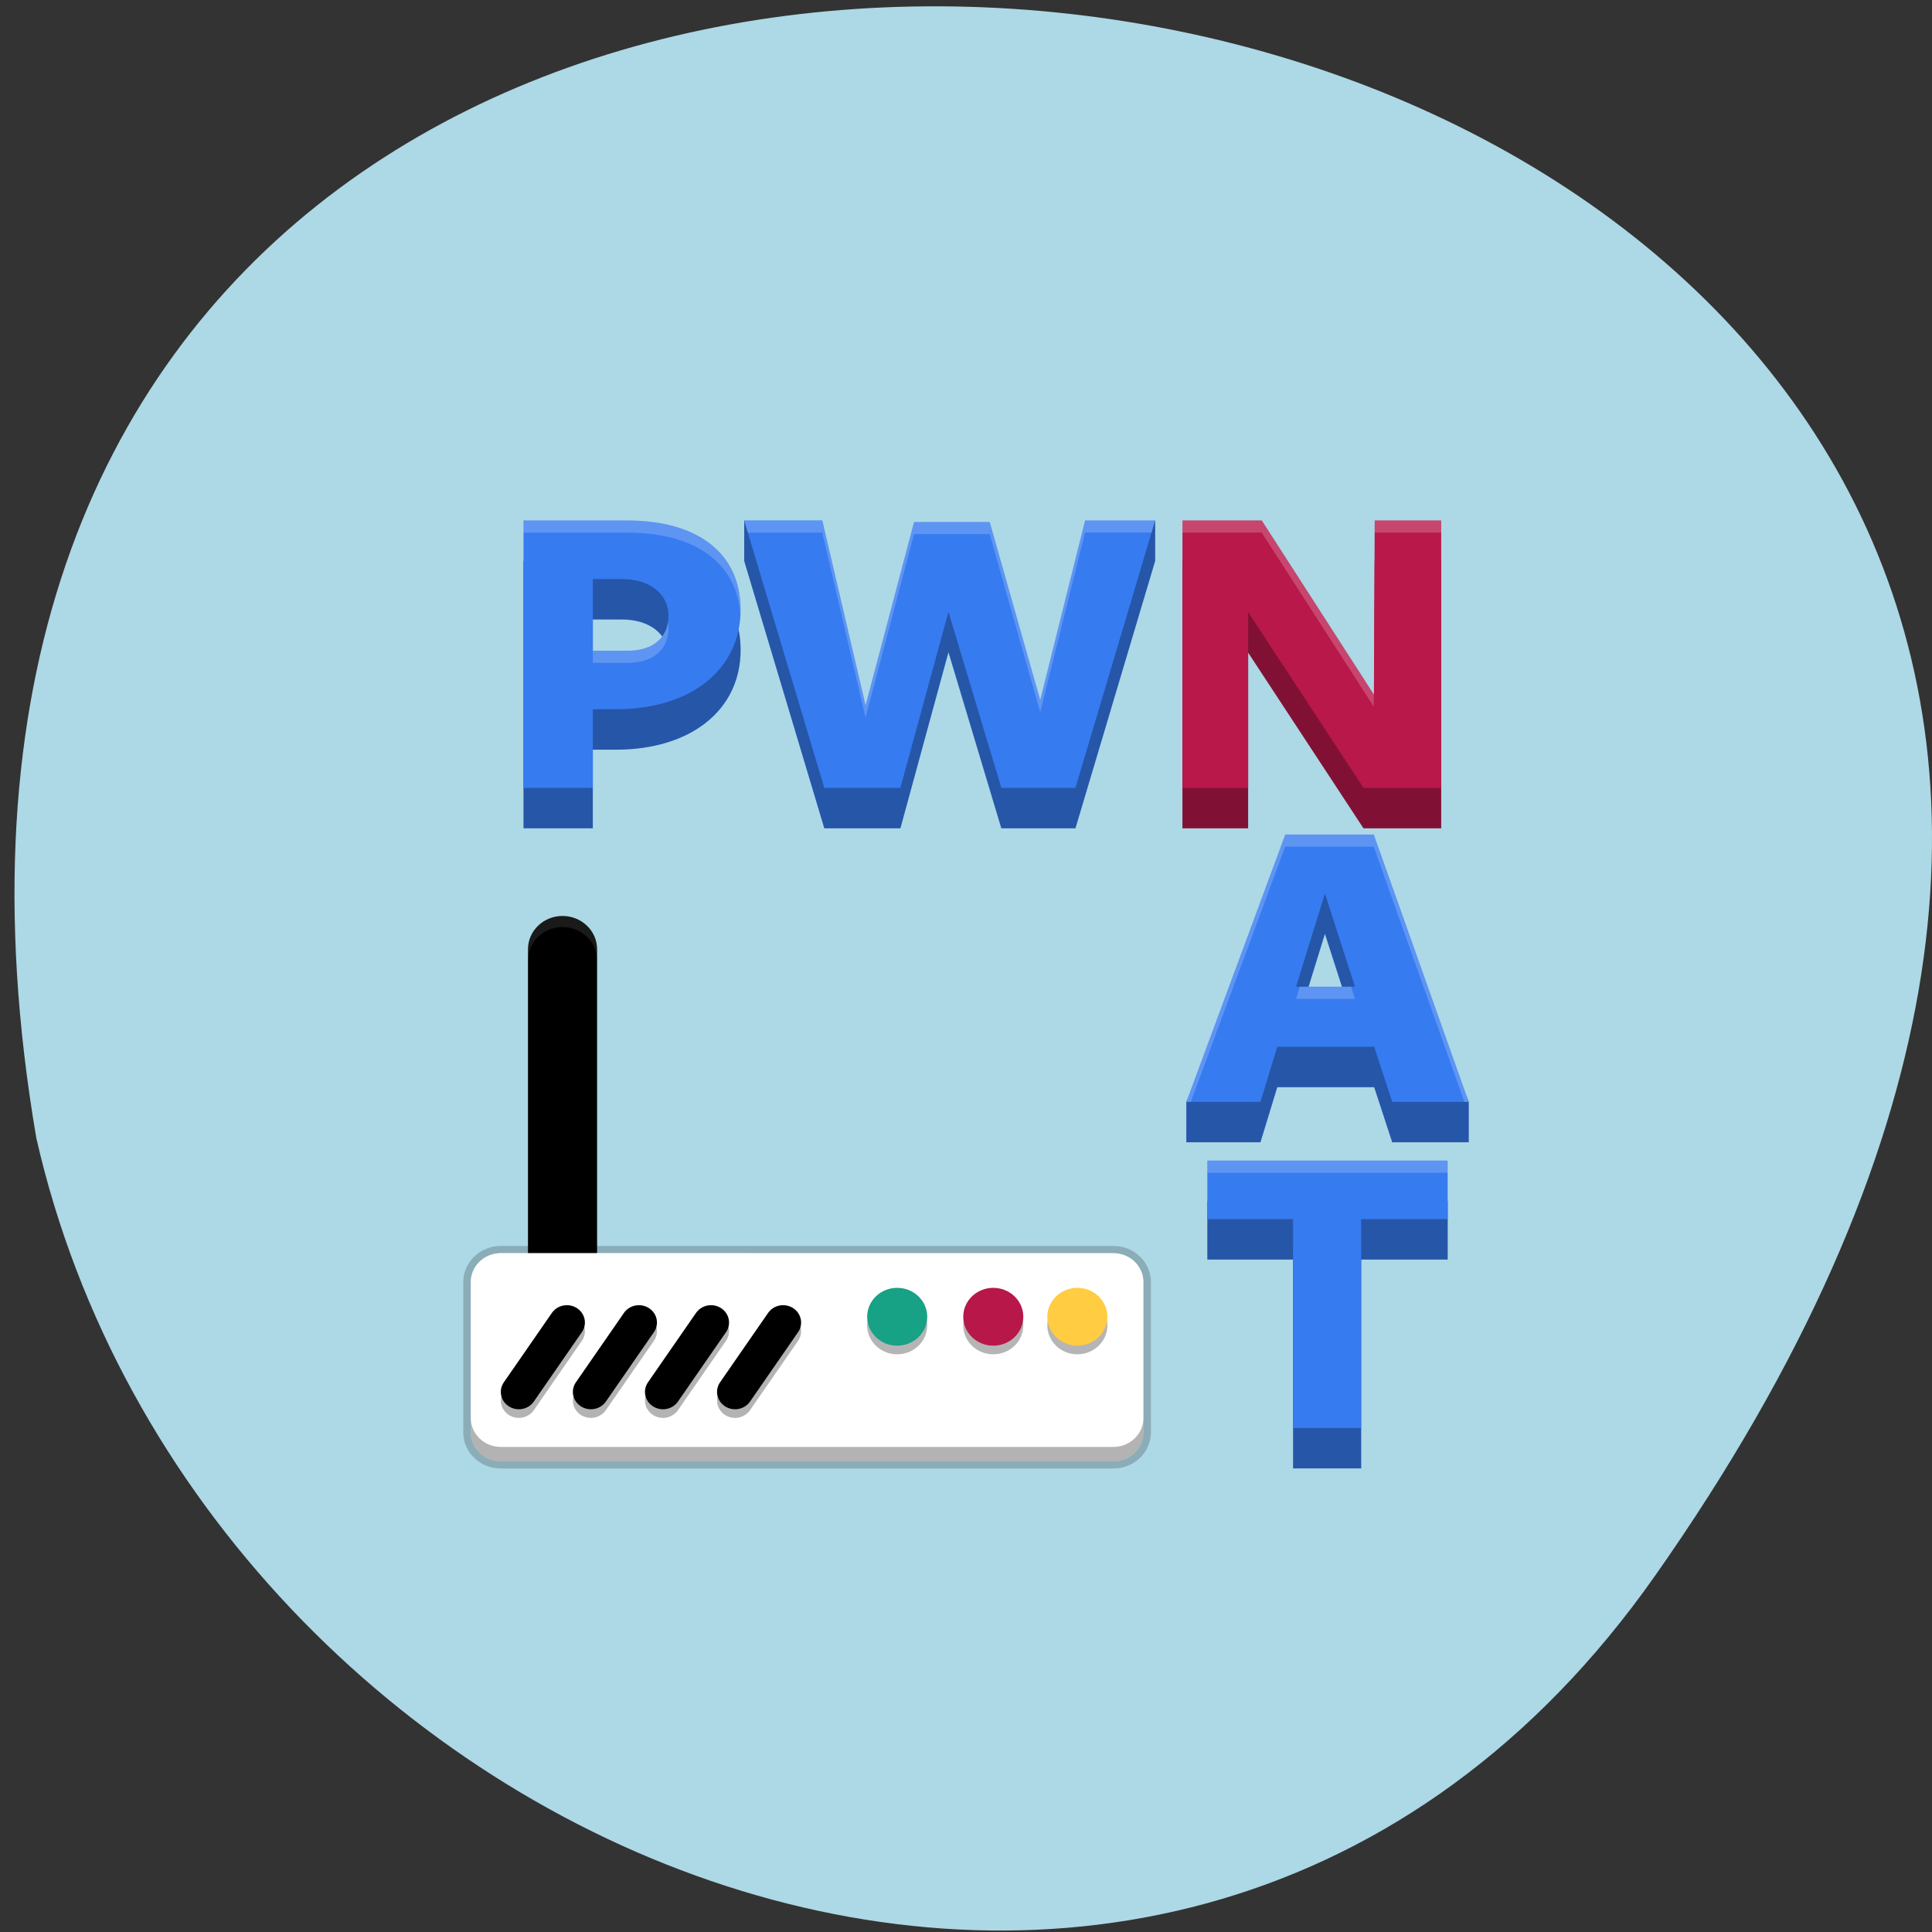 <svg xmlns="http://www.w3.org/2000/svg" xmlns:xlink="http://www.w3.org/1999/xlink" viewBox="0 0 256 256"><rect x="0" y="0" width="256" height="256" fill="#333333" stroke="none"/><defs><g clip-path="url(#4)" id="5"><path fill="#fff" d="m38.316 26.262c-8.348 0-15.066 6.723-15.066 15.07v6.023c0-8.344 6.719-15.066 15.066-15.066h307.37c8.348 0 15.066 6.723 15.066 15.066v-6.023c0-8.348-6.719-15.07-15.066-15.07z"/></g><g clip-path="url(#4)" id="6"><path fill="#fff" d="m93.762 22.973c-9.605 0-17.336 7.734-17.336 17.336v5.781c0-9.605 7.731-17.336 17.336-17.336s17.336 7.731 17.336 17.336v-5.781c0-9.602-7.731-17.336-17.336-17.336z"/></g><clipPath id="4"><path d="M 0,0 H384 V384 H0 z"/></clipPath><filter height="135.47" width="135.47" y="0" x="0" id="3"><feColorMatrix values="0 0 0 0 1 0 0 0 0 1 0 0 0 0 1 0 0 0 1 0" in="SourceGraphic"/></filter><filter height="135.47" width="135.47" y="0" x="0" id="2"><feColorMatrix values="0 0 0 0 1 0 0 0 0 1 0 0 0 0 1 0 0 0 1 0" in="SourceGraphic"/></filter><mask id="1"><g filter="url(#2)"><path d="M 0,0 H384 V384 H0 z" fill-opacity="0.102"/></g></mask><mask id="0"><g filter="url(#3)"><path d="M 0,0 H384 V384 H0 z" fill-opacity="0.2"/></g></mask></defs><g fill="#add8e6" color="#000"><path d="M 219.27,843.52 C 378.99,1071.5 -36.39,1144.06 4.81,901.81 26.646,805.46 155.29,752.19 219.27,843.52 z" transform="matrix(1 0 0 -0.996 0 1048.99)"/></g><g transform="matrix(1.119 0 0 1.055 52.21 60.31)"><g fill="#367bf0"><path d="m 15.333 46.865 h 8.205 v -9.872 h 2.704 c 8.917 0 14.798 -4.984 14.798 -12.534 0 -7.02 -5.03 -11.179 -13.423 -11.179 h -12.284 z m 8.205 -17.228 v -9 h 3.415 c 3.32 0 5.549 1.839 5.549 4.646 0 2.71 -1.85 4.355 -4.791 4.355 z"/><path d="m 50.952 46.865 h 9.01 l 5.692 -22.12 l 6.261 22.12 h 8.775 l 9.439 -33.585 v -5.076 l -8.3 5.076 l -5.312 22.551 l -5.976 -22.358 h -8.964 l -5.739 23.04 l -5.123 -23.23 l -9.249 -5.076 v 5.076 z"/></g><path d="m 93.36 46.865 h 7.779 v -22.07 l 13.66 22.07 h 9.201 v -33.585 h -7.873 l -0.095 21.874 l -13.28 -21.874 h -9.391 z" fill="#b8184a"/><g fill="#367bf0"><path d="m 93.82 86.3 h 8.775 l 1.992 -6.92 h 11.478 l 2.134 6.92 h 9.06 v -5.076 l -11.241 -28.509 h -10.482 l -11.715 28.509 z m 12.996 -14.47 l 3.415 -11.711 l 3.557 11.711 z"/><path d="m 106.46 127.26 h 8.06 v -26.23 h 10.245 v -7.356 h -28.458 v 7.356 h 10.15 z"/></g><path d="m 41.467 8.204 v 5.076 l 9.486 33.585 h 9.01 l 5.692 -22.12 l 6.261 22.12 h 8.775 l 9.439 -33.585 v -5.076 l -8.3 5.076 l -5.312 22.551 l -5.976 -22.358 h -8.964 l -5.739 23.04 l -5.122 -23.23 z m -26.13 5.076 v 33.585 h 8.205 v -9.872 h 2.704 c 8.917 0 14.798 -4.985 14.798 -12.534 0 -7.02 -5.03 -11.179 -13.423 -11.179 z m 78.02 0 v 33.585 h 7.779 v -22.07 l 13.66 22.07 h 9.201 v -33.585 h -7.873 l -0.095 21.874 l -13.28 -21.874 z m -69.817 7.356 h 3.415 c 3.32 0 5.549 1.839 5.549 4.646 0 2.71 -1.85 4.355 -4.791 4.355 h -4.174 z m 82 32.08 l -11.715 28.51 v 5.076 h 8.775 l 1.992 -6.921 h 11.478 l 2.134 6.921 h 9.06 v -5.076 l -11.241 -28.51 z m 4.696 7.404 l 3.557 11.711 h -6.972 z m -13.921 33.558 v 7.356 h 10.15 v 26.23 h 8.06 v -26.23 h 10.245 v -7.356 z" opacity="0.3"/><g fill="#367bf0"><path d="m 15.333 41.789 h 8.205 v -9.872 h 2.704 c 8.917 0 14.798 -4.985 14.798 -12.534 0 -7.02 -5.03 -11.179 -13.423 -11.179 h -12.284 z m 8.205 -17.228 v -9 h 3.415 c 3.32 0 5.549 1.839 5.549 4.646 0 2.71 -1.85 4.355 -4.791 4.355 z"/><path d="m 50.952 41.789 h 9.01 l 5.692 -22.12 l 6.261 22.12 h 8.775 l 9.439 -33.585 h -8.3 l -5.312 22.551 l -5.976 -22.358 h -8.964 l -5.739 23.03 l -5.123 -23.23 h -9.249 z"/></g><path d="m 93.36 41.789 h 7.779 v -22.07 l 13.66 22.07 h 9.201 v -33.585 h -7.873 l -0.095 21.874 l -13.28 -21.874 h -9.391 z" fill="#b8184a"/><g fill="#367bf0"><path d="m 93.82 81.23 h 8.775 l 1.992 -6.92 h 11.478 l 2.134 6.92 h 9.06 l -11.241 -33.585 h -10.482 z m 12.996 -14.47 l 3.415 -11.711 l 3.557 11.711 z"/><path d="m 106.46 122.19 h 8.06 v -26.23 h 10.245 v -7.356 h -28.458 v 7.356 h 10.15 z"/></g><path d="m 15.333 8.204 v 1.523 h 12.284 c 8.089 0 13.05 3.865 13.401 10.423 0.014 -0.253 0.022 -0.508 0.022 -0.767 0 -7.02 -5.03 -11.179 -13.423 -11.179 z m 26.13 0 l 0.43 1.523 h 8.819 l 5.122 23.23 l 5.739 -23.04 h 8.964 l 5.976 22.358 l 5.312 -22.551 h 7.872 l 0.428 -1.523 h -8.3 l -5.312 22.551 l -5.976 -22.358 h -8.964 l -5.739 23.04 l -5.122 -23.23 z m 51.888 0 v 1.523 h 9.392 l 13.28 21.874 l 0.095 -21.874 h 7.873 v -1.523 h -7.873 l -0.095 21.874 l -13.28 -21.874 z m -60.91 12.763 c -0.32 2.252 -2.081 3.594 -4.733 3.594 h -4.174 v 1.523 h 4.174 c 2.941 0 4.791 -1.645 4.791 -4.355 0 -0.262 -0.019 -0.516 -0.057 -0.761 z m 73.09 26.676 l -11.715 33.585 h 0.531 l 11.184 -32.06 h 10.482 l 10.731 32.06 h 0.51 l -11.241 -33.585 z m 1.725 19.12 l -0.444 1.523 h 6.972 l -0.462 -1.523 z m -10.949 21.847 v 1.523 h 28.458 v -1.523 z" opacity="0.2" fill="#fff"/><g transform="matrix(0.236 0 0 0.241 3.603 46.579)"><path d="m 360.75 316.02 v -78.35 c 0 -8.324 -6.746 -15.07 -15.07 -15.07 h -307.37 c -8.32 0 -15.07 6.746 -15.07 15.07 v 78.35 c 0 8.32 6.746 15.07 15.07 15.07 h 307.37 c 8.32 0 15.07 -6.746 15.07 -15.07 z" opacity="0.2" fill="#fff" stroke="#000" stroke-width="7.5"/><path d="m 86.62 64.22 v 161.8 c 0 9.574 -7.762 17.336 -17.336 17.336 -9.574 0 -17.336 -7.762 -17.336 -17.336 v -161.8 c 0 -9.574 7.762 -17.336 17.336 -17.336 9.574 0 17.336 7.762 17.336 17.336 z"/><use xlink:href="#6" mask="url(#1)" height="135.47" width="135.47" transform="translate(-24.475 23.915)"/><path d="m 360.75 316.02 v -78.35 c 0 -8.324 -6.746 -15.07 -15.07 -15.07 h -307.37 c -8.32 0 -15.07 6.746 -15.07 15.07 v 78.35 c 0 8.32 6.746 15.07 15.07 15.07 h 307.37 c 8.32 0 15.07 -6.746 15.07 -15.07 z" fill="#fff"/><g stroke="#000" stroke-linecap="round" stroke-width="18.08"><path d="m 143.79,263.26 -24.105,36.16" opacity="0.3" fill="#070707"/><path d="m 143.79,258.76 -24.105,36.16" fill="none"/><path d="M 107.62,263.26 83.515,299.42" opacity="0.3" fill="#070707"/><path d="M 107.62,258.76 83.515,294.92" fill="none"/><path d="m 71.47 263.26 l -24.11 36.16" opacity="0.3" fill="#070707"/><path d="m 71.47 258.76 l -24.11 36.16" fill="none"/><path d="m 179.95 263.26 l -24.1 36.16" opacity="0.3" fill="#070707"/><path d="m 179.95 258.76 l -24.1 36.16" fill="none"/></g><path d="m 252.27 260.25 c 0 8.32 -6.746 15.07 -15.07 15.07 -8.32 0 -15.07 -6.746 -15.07 -15.07 0 -8.32 6.746 -15.07 15.07 -15.07 8.324 0 15.07 6.746 15.07 15.07 z" opacity="0.3" fill="#070707"/><path d="m 252.27 255.75 c 0 8.32 -6.746 15.07 -15.07 15.07 -8.32 0 -15.07 -6.746 -15.07 -15.07 0 -8.32 6.746 -15.07 15.07 -15.07 8.324 0 15.07 6.746 15.07 15.07 z" fill="#17a185"/><path d="m 300.48 260.25 c 0 8.32 -6.742 15.07 -15.07 15.07 -8.32 0 -15.07 -6.746 -15.07 -15.07 0 -8.32 6.746 -15.07 15.07 -15.07 8.324 0 15.07 6.746 15.07 15.07 z" opacity="0.3" fill="#070707"/><path d="m 300.48 255.75 c 0 8.32 -6.742 15.07 -15.07 15.07 -8.32 0 -15.07 -6.746 -15.07 -15.07 0 -8.32 6.746 -15.07 15.07 -15.07 8.324 0 15.07 6.746 15.07 15.07 z" fill="#b8174a" fill-opacity="0.996"/><path d="m 342.67 260.25 c 0 8.32 -6.742 15.07 -15.07 15.07 -8.32 0 -15.07 -6.746 -15.07 -15.07 0 -8.32 6.746 -15.07 15.07 -15.07 8.324 0 15.07 6.746 15.07 15.07 z" opacity="0.3" fill="#070707"/><path d="m 342.67 255.75 c 0 8.32 -6.742 15.07 -15.07 15.07 -8.32 0 -15.07 -6.746 -15.07 -15.07 0 -8.32 6.746 -15.07 15.07 -15.07 8.324 0 15.07 6.746 15.07 15.07 z" fill="#ffcc42"/><use xlink:href="#5" mask="url(#0)" height="135.47" width="135.47" transform="translate(0 196.34)"/><path d="m 31 411.36 v 10 c 0 11.09 8.994 20.09 20.09 20.09 h 409.82 c 11.09 0 20.09 -8.994 20.09 -20.09 v -10 c 0 11.09 -8.994 20.09 -20.09 20.09 h -409.82 c -11.09 0 -20.09 -8.994 -20.09 -20.09 z" transform="scale(0.75)" opacity="0.3" stroke-width="1.333"/></g></g></svg>